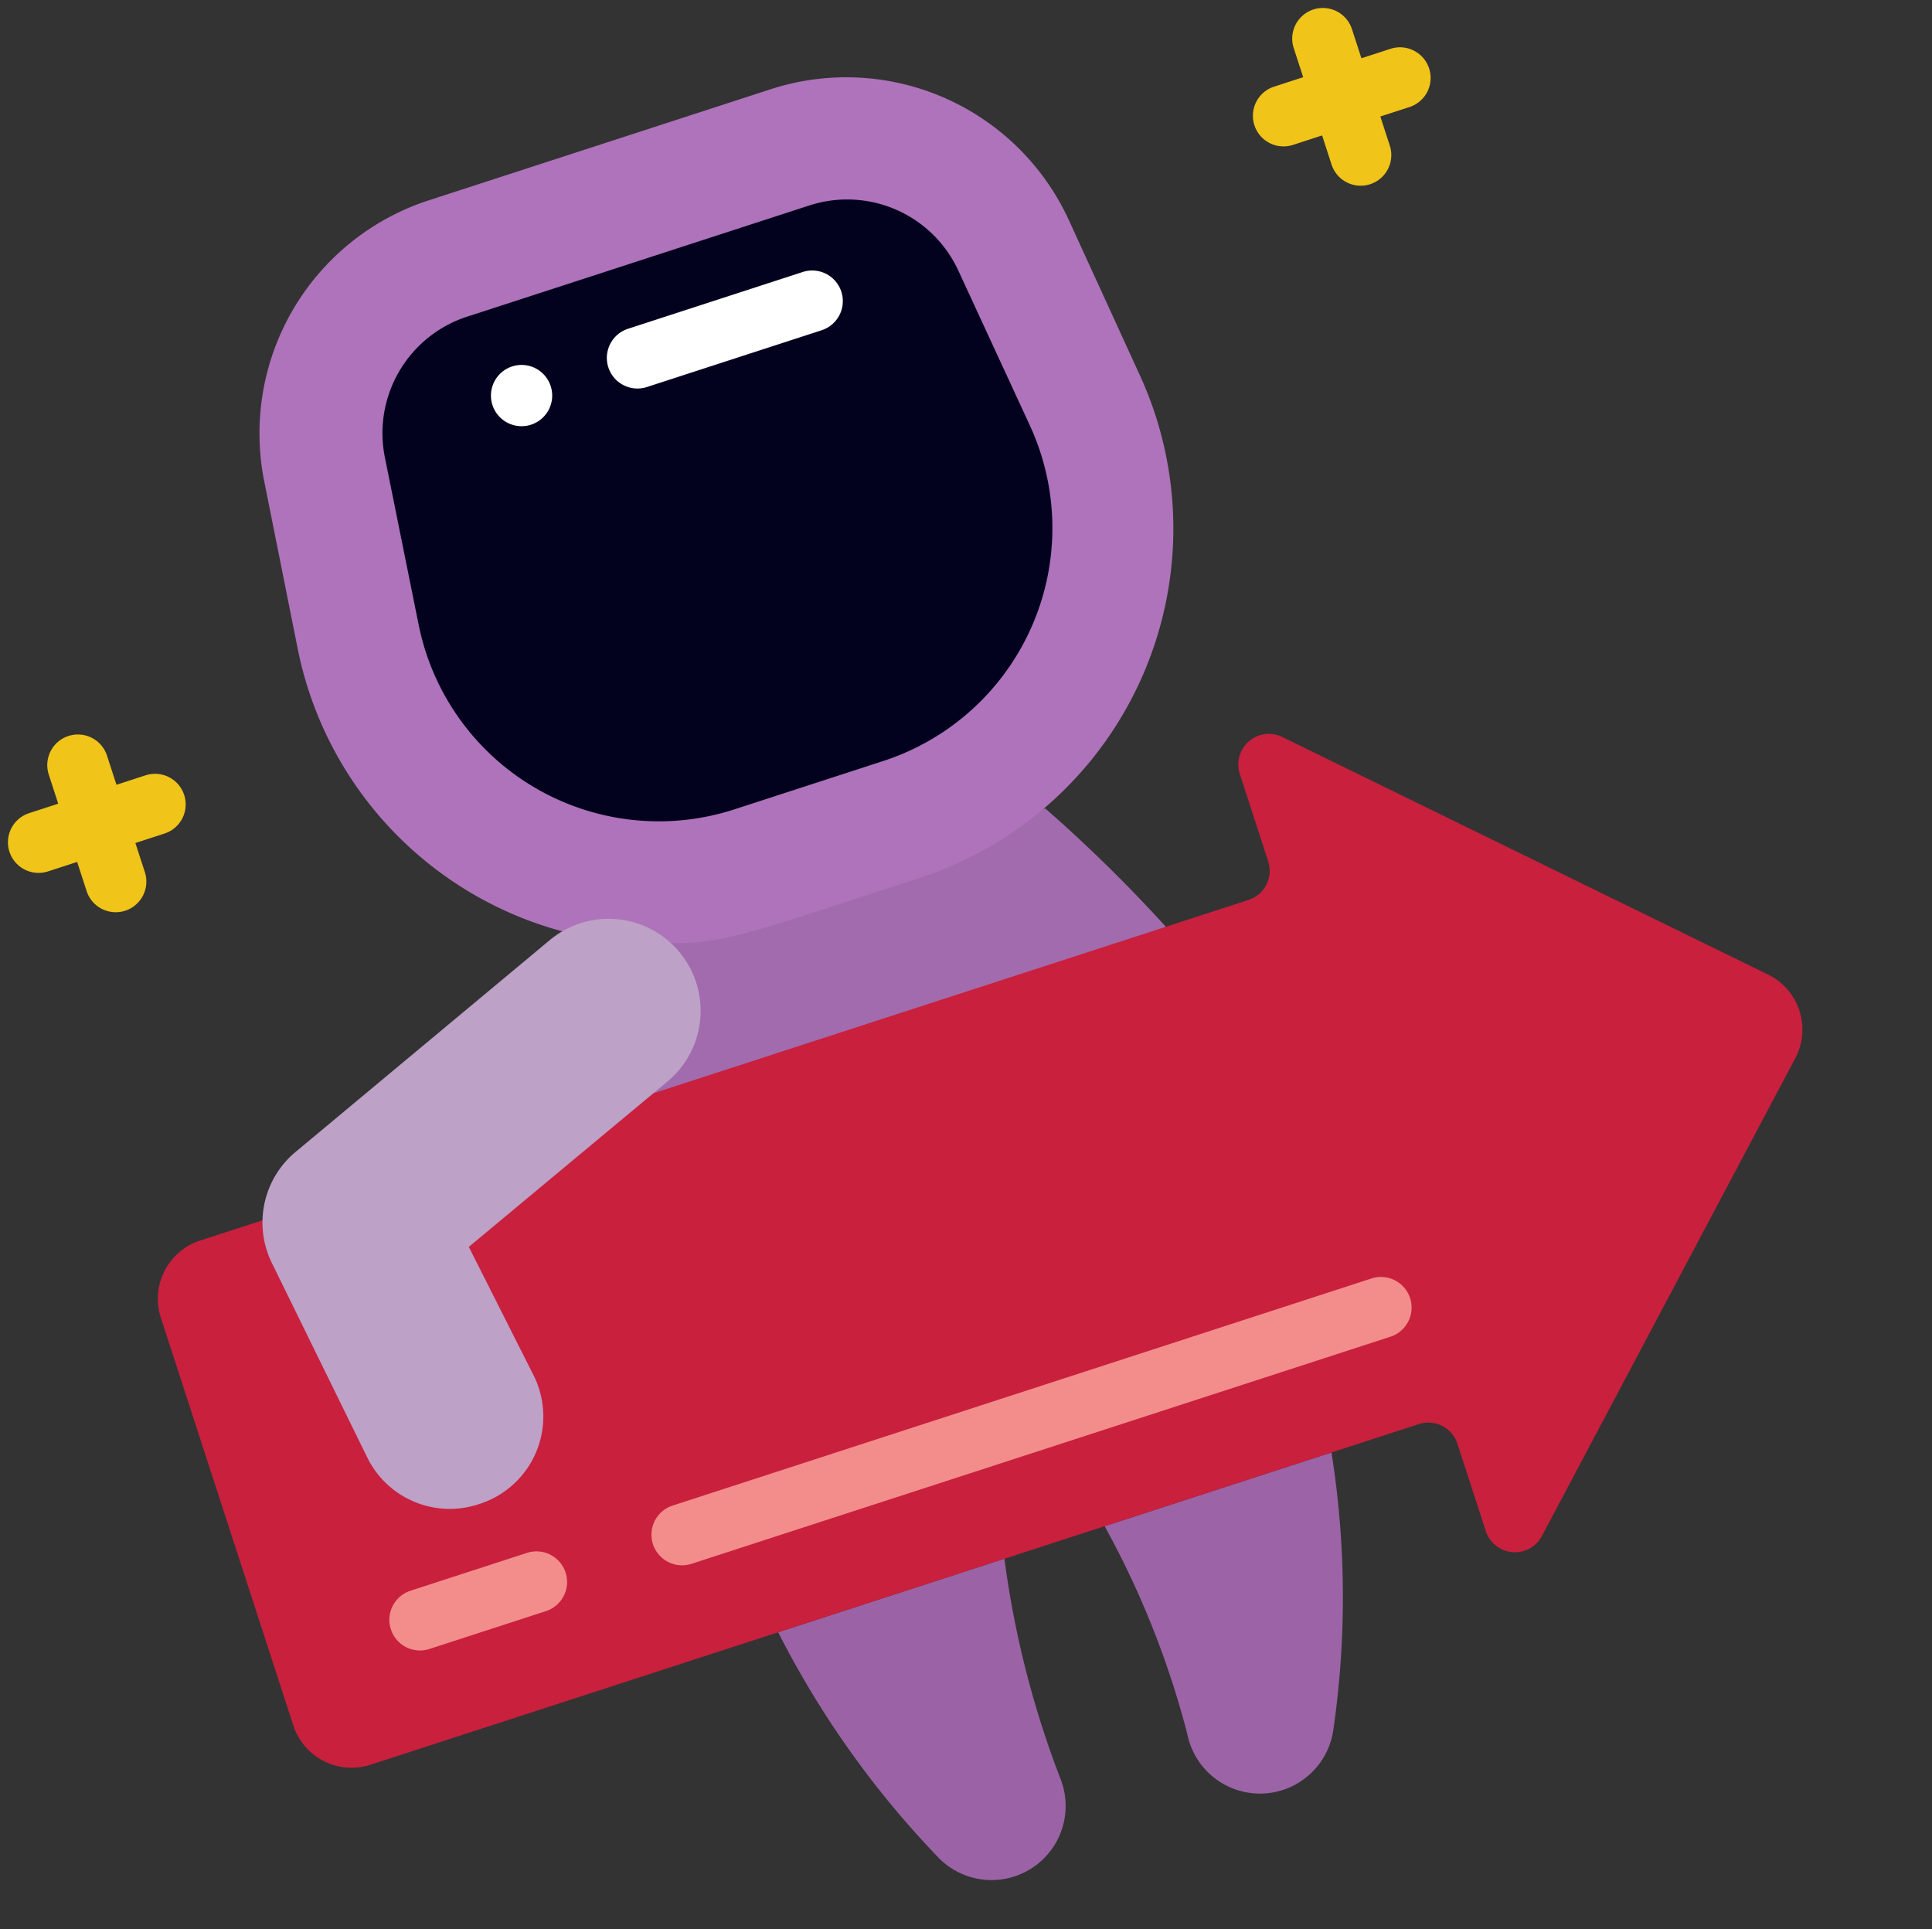 <svg xmlns="http://www.w3.org/2000/svg" width="261.21" height="260.836" viewBox="0 0 261.21 260.836">
  <rect x="0" y="0" width="261.21" height="260.836" fill="#333333" stroke="none"/>
  <g id="_005---Astronaut" data-name="005---Astronaut" transform="matrix(0.951, -0.309, 0.309, 0.951, -22.044, 53.082)">
    <path id="Shape" d="M22.716,65.877,19.28,40.126,28.926,23.11l57.961,8.28A199.958,199.958,0,0,1,97.445,51.635Z" transform="translate(51.121 72.568)" fill="#a26bae"/>
    <path id="Shape-2" data-name="Shape" d="M84.632,107.643a49.681,49.681,0,0,0,49.35-55.394l-2.65-22.936A33.121,33.121,0,0,0,98.211,0h-48.4A33.121,33.121,0,0,0,16.941,29.312L14.25,52.248A49.681,49.681,0,0,0,36.524,99.611C55.858,108.429,50.269,107.643,84.632,107.643Z" transform="translate(34.291 0)" fill="#ae73ba"/>
    <path id="Shape-3" data-name="Shape" d="M51,78.522a33.121,33.121,0,0,1-32.831-36.93l2.65-22.936A16.56,16.56,0,0,1,37.211,4h48.6a16.56,16.56,0,0,1,16.56,14.656l2.732,22.936a33.121,33.121,0,0,1-33.121,36.93Z" transform="translate(46.935 12.561)" fill="#02021e"/>
    <path id="Shape-4" data-name="Shape" d="M26.567,14.28a4.14,4.14,0,1,1,4.14-3.312,4.14,4.14,0,0,1-4.14,3.312Z" transform="translate(61.263 18.842)" fill="#fff"/>
    <path id="Shape-5" data-name="Shape" d="M55.471,14.28H30.63a4.14,4.14,0,1,1,0-8.28H55.471a4.14,4.14,0,1,1,0,8.28Z" transform="translate(73.761 18.841)" fill="#fff"/>
    <path id="Shape-6" data-name="Shape" d="M51.168,48a129.088,129.088,0,0,0-1.987,30.637,10.019,10.019,0,0,1-18.92,5.175A126.48,126.48,0,0,1,19,48Z" transform="translate(50.241 150.725)" fill="#9b63a6"/>
    <path id="Shape-7" data-name="Shape" d="M62.461,48A124.782,124.782,0,0,1,51.076,83.812a10.019,10.019,0,0,1-18.92-5.631A120.394,120.394,0,0,0,30.21,48Z" transform="translate(85.442 150.725)" fill="#9c63a6"/>
    <path id="Shape-8" data-name="Shape" d="M160.323,45.7a4.14,4.14,0,0,0,4.14-4.14V29.136a4.14,4.14,0,0,1,6.873-3.105l52.579,50.882a8.28,8.28,0,0,1,0,12.089l-52.579,50.882a4.14,4.14,0,0,1-6.873-3.105v-12.42a4.14,4.14,0,0,0-4.14-4.14H11.28A8.28,8.28,0,0,1,3,111.938V53.977a8.28,8.28,0,0,1,8.28-8.28Z" transform="translate(0 78.507)" fill="#c9203d"/>
    <path id="Shape-9" data-name="Shape" d="M23.655,94.4a12.42,12.42,0,0,1-12.42-10.681L7.095,54.736a12.42,12.42,0,0,1,7.7-13.29l41.4-16.56a12.439,12.439,0,1,1,9.232,23.1L33.094,60.9l2.981,19.334A12.42,12.42,0,0,1,23.655,94.4Z" transform="translate(12.466 75.346)" fill="#bda1c7"/>
    <g id="组_7" data-name="组 7" transform="translate(3 12.421)">
      <path id="Shape-10" data-name="Shape" d="M55.14,27.841A4.14,4.14,0,0,1,51,23.7V7.14a4.14,4.14,0,1,1,8.28,0V23.7A4.14,4.14,0,0,1,55.14,27.841Z" transform="translate(147.724 -3)" fill="#f0c419"/>
      <path id="Shape-11" data-name="Shape" d="M69.7,13.28H53.14a4.14,4.14,0,0,1,0-8.28H69.7a4.14,4.14,0,1,1,0,8.28Z" transform="translate(141.444 3.28)" fill="#f0c419"/>
      <path id="Shape-12" data-name="Shape" d="M9.14,37.841A4.14,4.14,0,0,1,5,33.7V17.14a4.14,4.14,0,0,1,8.28,0V33.7A4.14,4.14,0,0,1,9.14,37.841Z" transform="translate(3.28 28.401)" fill="#f0c419"/>
      <path id="Shape-13" data-name="Shape" d="M23.7,23.28H7.14a4.14,4.14,0,1,1,0-8.28H23.7a4.14,4.14,0,1,1,0,8.28Z" transform="translate(-3 34.681)" fill="#f0c419"/>
    </g>
    <path id="Shape-14" data-name="Shape" d="M27.7,51.28H11.14a4.14,4.14,0,0,1,0-8.28H27.7a4.14,4.14,0,0,1,0,8.28Z" transform="translate(12.56 135.024)" fill="#f38d8c"/>
    <path id="Shape-15" data-name="Shape" d="M119.5,51.28H20.14a4.14,4.14,0,0,1,0-8.28H119.5a4.14,4.14,0,0,1,0,8.28Z" transform="translate(40.821 135.024)" fill="#f38d8c"/>
  </g>
</svg>

